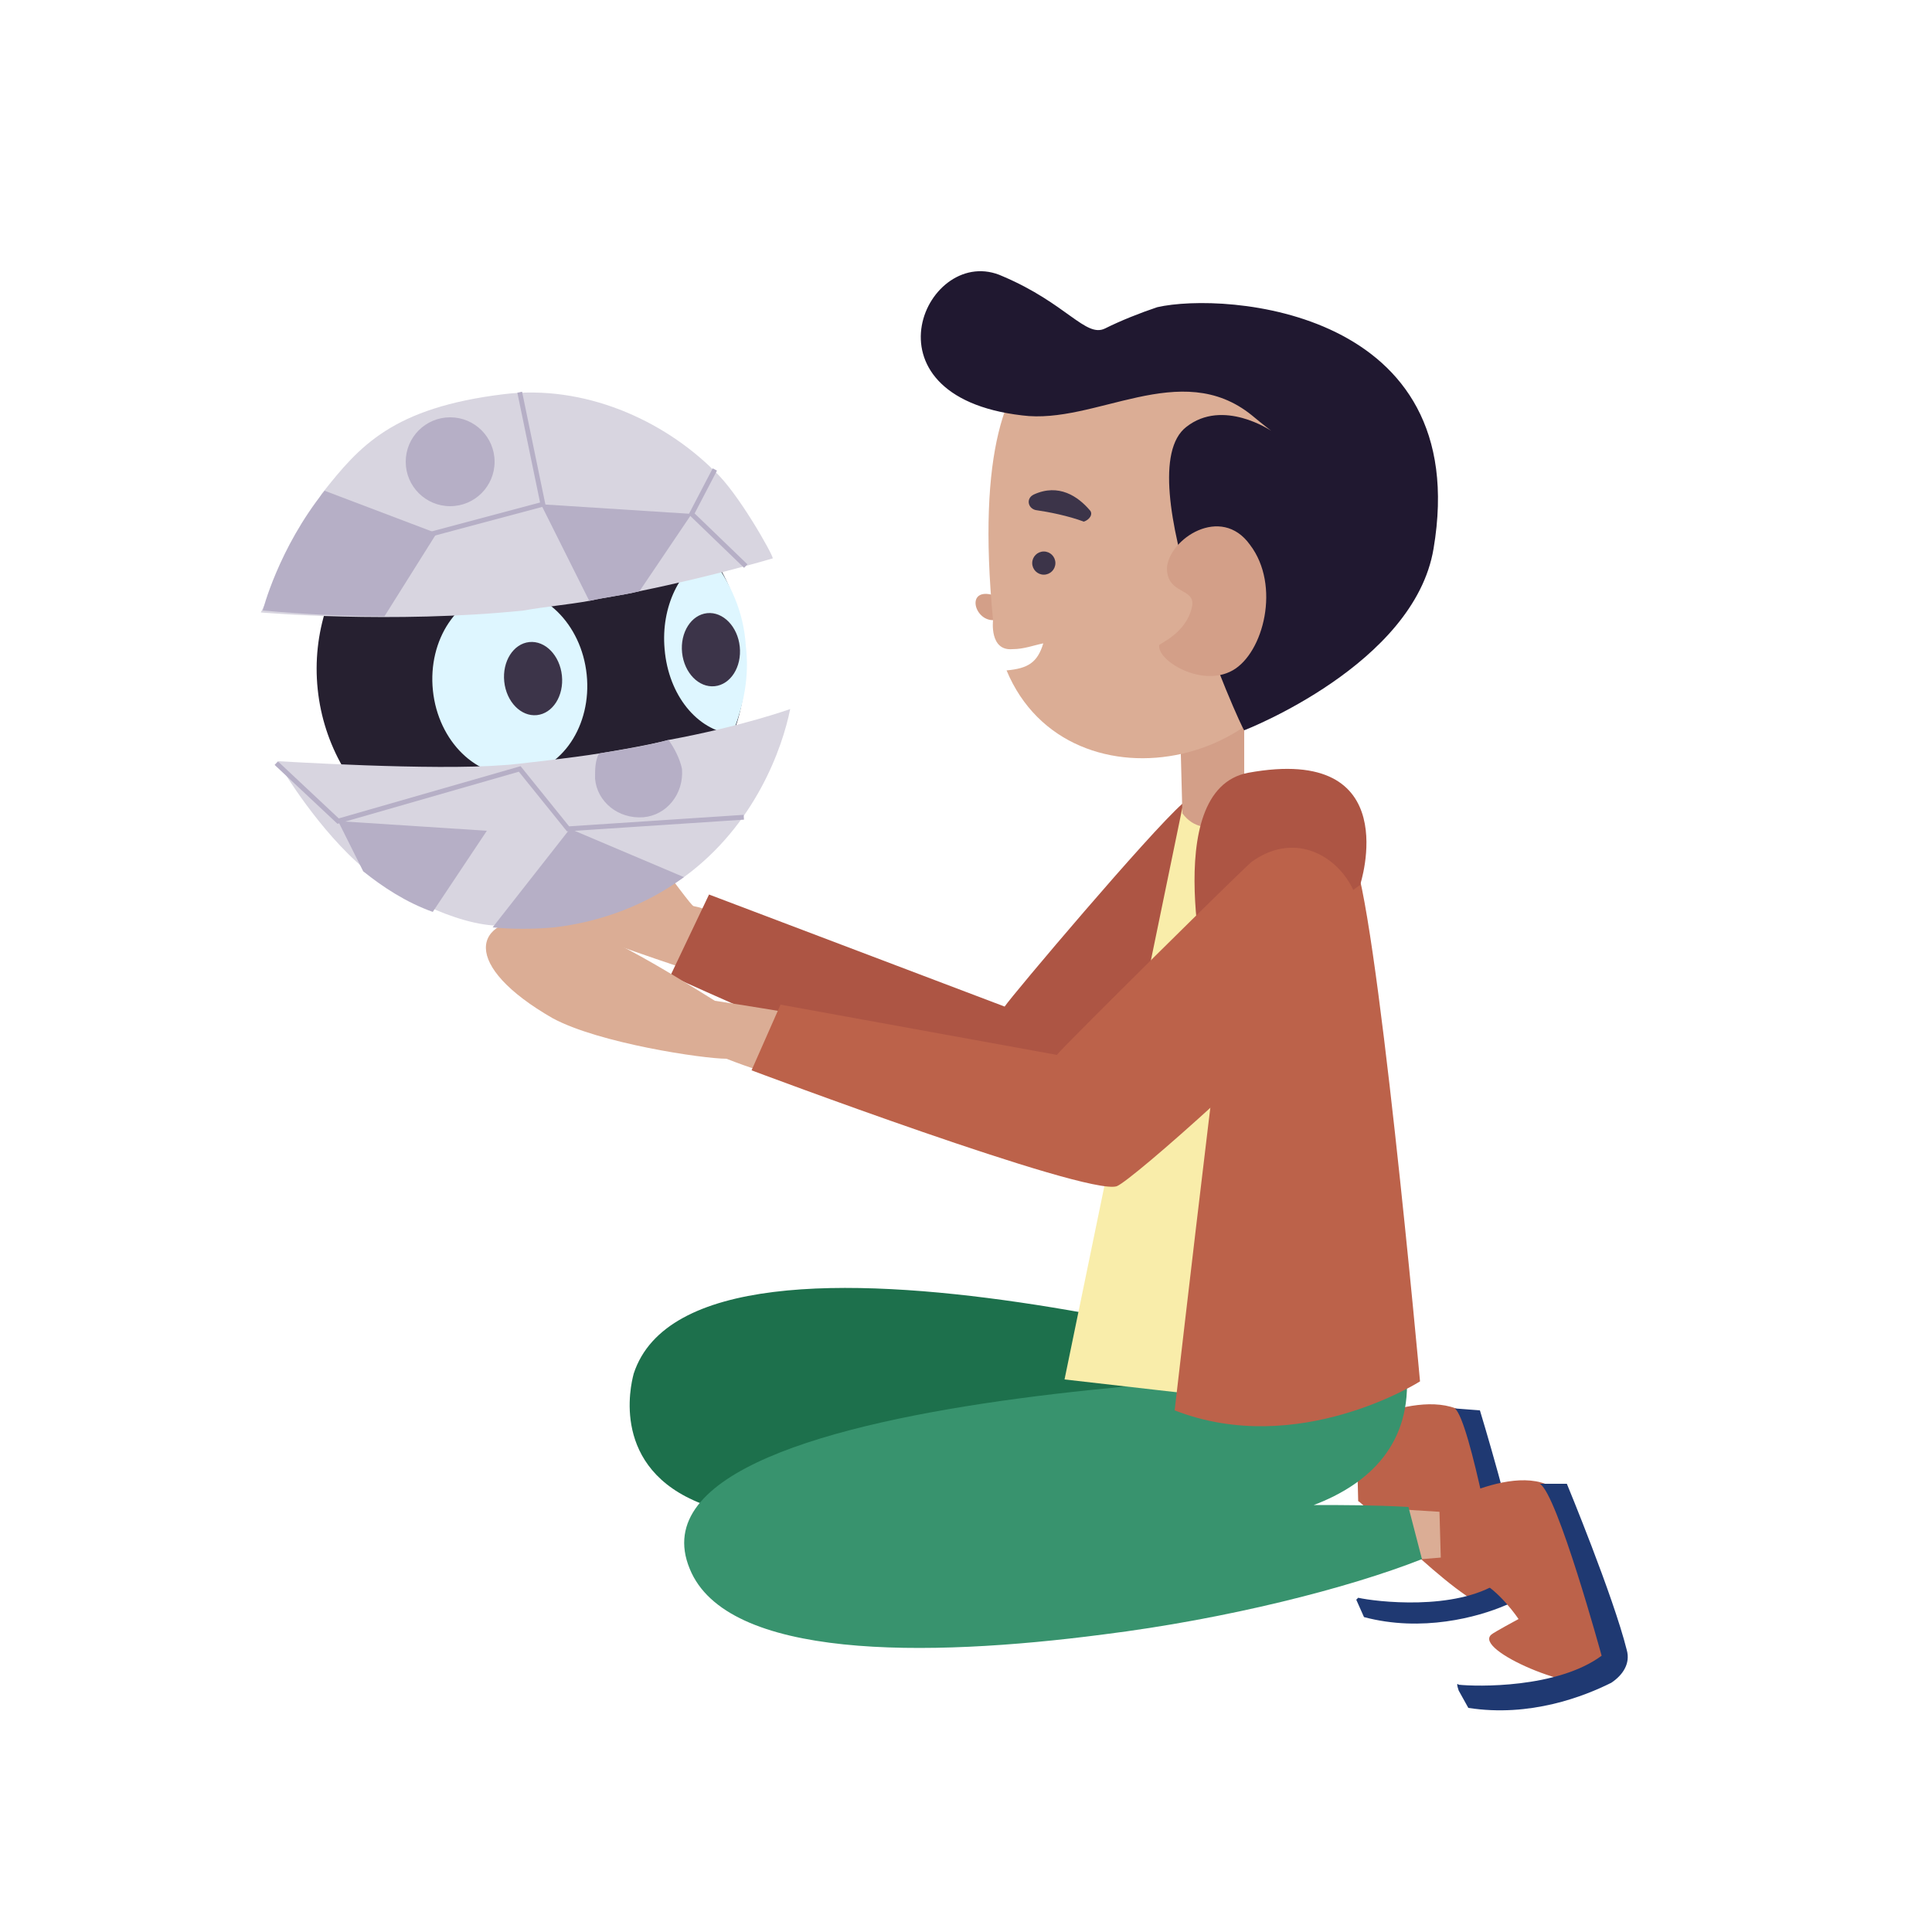 <?xml version="1.0" encoding="utf-8"?>
<!-- Generator: Adobe Illustrator 22.0.1, SVG Export Plug-In . SVG Version: 6.00 Build 0)  -->
<svg version="1.1" id="Layer_1" xmlns="http://www.w3.org/2000/svg" xmlns:xlink="http://www.w3.org/1999/xlink" x="0px" y="0px"
	 viewBox="0 0 100 100" style="enable-background:new 0 0 100 100;" xml:space="preserve">
<style type="text/css">
	.st0{fill:#262030;}
	.st1{fill:none;}
	.st2{fill:#BC624A;}
	.st3{fill:#FFDCD2;}
	.st4{fill:#1F3972;}
	.st5{fill:#DBAD95;}
	.st6{fill:#1D704C;}
	.st7{fill:#38936E;}
	.st8{fill:#AD5544;}
	.st9{fill:#F9EDAA;}
	.st10{fill:#D39F88;}
	.st11{fill:#201830;}
	.st12{fill:#3C3449;}
	.st13{fill:#DEF6FF;}
	.st14{fill:#D8D5E0;}
	.st15{fill:none;stroke:#B6AFC6;stroke-width:0.25;stroke-miterlimit:10;}
	.st16{fill:#B6AFC6;}
</style>
<ellipse transform="matrix(0.995 -0.103 0.103 0.995 -3.423 3.031)" class="st0" cx="27.495" cy="34.501" rx="11.1" ry="10.6"/>
<rect x="10" y="10" class="st1" width="80" height="80"/>
<g>
	<g>
		<path class="st2" d="M77.5,83.2c-1.2,0.6-7-5.5-7.2-5.5l-0.1-4c0,0,5.5-2.8,6.7,0.9C77,74.9,78.8,82.6,77.5,83.2z"/>
		<g>
			<circle class="st3" cx="74.8" cy="80.4" r="0.2"/>
		</g>
		<g>
			<circle class="st3" cx="74.5" cy="78.8" r="0.2"/>
		</g>
		<path class="st4" d="M70.3,82.7c0.9,0.2,5,0.7,7.3-0.8c0,0-1.5-8.4-2.3-9l1.3,0.1c0,0,1.8,5.9,2.2,8.6c0.1,0.7-0.3,1.3-0.9,1.5
			c-1.4,0.6-4.3,1.4-7.3,0.6l-0.4-0.9C70.2,82.8,70.3,82.7,70.3,82.7z"/>
	</g>
</g>
<polygon class="st5" points="73.6,80.7 76,80.5 75.3,78.3 72.1,78.1 "/>
<g>
	<path class="st2" d="M82.8,87c-1.1,0.7-6.6-1.6-5.6-2.4c0.1-0.1,1.4-0.8,1.4-0.8s-1-1.5-2.1-2c-0.4-0.2-1.7-0.3-1.9-0.3L74.5,78
		c0,0,5.6-3.3,6.9,0.3C81.5,78.5,84.1,86.2,82.8,87z"/>
	<path class="st4" d="M75.5,87.2c0.9,0.1,5.1,0.2,7.4-1.5c0,0-2.3-8.4-3.2-8.9h1.4c0,0,2.4,5.8,3.1,8.6c0.2,0.7-0.2,1.3-0.8,1.7
		c-1.4,0.7-4.2,1.8-7.4,1.3l-0.5-0.9C75.4,87.2,75.4,87.1,75.5,87.2z"/>
</g>
<g>
	<path class="st6" d="M70.3,71.3c-42.8,16.6-37.5-0.1-37.5-0.2C36.1,61,70.3,71.3,70.3,71.3z"/>
</g>
<path class="st7" d="M72.9,78c-1.8-0.1-3.4-0.1-4.9-0.1c2.9-1.1,5.1-3.2,4.8-6.9c0,0-41.2,0.3-37.1,10.2c1.9,4.7,12.2,4.6,21.4,3.4
	c6.4-0.8,12.7-2.4,16.5-3.9L72.9,78z"/>
<path class="st5" d="M40.2,51.6c-1.4-0.3-10.9-3.4-13-4.6c-5.6-3.3,2.8-6.2,3.7-6c0.9,0.2,4.8,5.9,5,5.9
	C38.7,47.4,40.5,51.7,40.2,51.6z"/>
<g>
	<path class="st8" d="M66.4,47c-2.7,3.8-6.5,8.6-10.2,11.2c-1.9,1.3-21.5-7.7-21.5-7.7l2-4.2L52,52.1c0.4-0.6,7.5-9,9.2-10.5
		C61.2,41.6,69,43.3,66.4,47z"/>
</g>
<g>
	<path class="st9" d="M64.8,72.5c-0.1,0-9.7-1.1-9.7-1.1l6.1-29.6l3.6,0.2C64.7,42.9,64.8,72.4,64.8,72.5z"/>
</g>
<g>
	<path class="st2" d="M73.5,71.5c0,0-6.3,4-12.7,1.5c0,0,3.4-29.6,3.9-31c0,0,3.5-0.3,5.3,2.3C71.2,46.2,73.5,71.5,73.5,71.5z"/>
</g>
<g>
	<g>
		<g>
			<path class="st10" d="M51.4,32.1c-1,0-1.4-1.7,0-1.3C51.6,30.8,51.7,32.1,51.4,32.1z"/>
		</g>
		<path class="st10" d="M64.4,37.6v4.5c0,0-2,1.6-3.2,0l-0.1-3.8C61.1,38.3,62.8,37.9,64.4,37.6z"/>
		<path class="st5" d="M68.1,30.8c-0.3,9-12.8,11.6-16,3.9c1.1-0.1,1.6-0.4,1.9-1.4c-0.5,0.1-1,0.3-1.6,0.3c-1.2,0.1-1-1.5-1-1.5
			c-1.7-17.7,6.3-14.3,7.3-14.4C59.7,17.5,68.5,18.8,68.1,30.8z"/>
		<g>
			<path class="st11" d="M74.2,28.4c-1,6-9.8,9.4-9.8,9.4c-0.1,0-6.1-13.3-3-15.7c1.9-1.5,4.4,0.2,4.4,0.2s-0.4-0.3-1-0.8
				c-3.7-3-8.1,0.5-11.9,0c-8.6-1-4.9-9-1-7.2c3.3,1.4,4.3,3.2,5.3,2.7c0.8-0.4,1.8-0.8,2.7-1.1l0,0C63.4,15.1,76.3,16,74.2,28.4z"
				/>
		</g>
	</g>
</g>
<g>
	<path class="st10" d="M63.8,34.7c-1.6,0.9-3.9-0.5-3.8-1.3c0-0.1,1.4-0.6,1.7-2c0.2-1-1.3-0.6-1.3-2c0.1-1.5,2.8-3.3,4.3-1.2
		C66.3,30.3,65.4,33.8,63.8,34.7z"/>
</g>
<path class="st12" d="M56.4,26.4c-0.6-0.7-1.6-1.4-2.9-0.8c-0.4,0.2-0.3,0.7,0.1,0.8c0.7,0.1,1.7,0.3,2.5,0.6
	C56.4,26.9,56.6,26.6,56.4,26.4z"/>
<g>
	<ellipse class="st12" cx="54.027" cy="29.145" rx="0.6" ry="0.6"/>
</g>
<path class="st8" d="M62.6,51.6c0,0-2.7-10.7,2-11.6c8.2-1.5,5.8,5.8,5.8,5.8L62.6,51.6z"/>
<g>
	<path class="st13" d="M38.6,33.4c0.2,1.6-0.1,3.1-0.7,4.6c-1.8-0.2-3.3-2-3.5-4.4c-0.2-2.2,0.8-4.2,2.3-4.9
		C37.8,30.1,38.5,31.7,38.6,33.4z"/>
</g>
<g>
	<ellipse transform="matrix(0.995 -0.103 0.103 0.995 -3.512 2.921)" class="st13" cx="26.395" cy="35.303" rx="4" ry="4.8"/>
</g>
<path class="st5" d="M44,56.7c-0.9-0.1-4.1-1-6.4-1.9c-1.2,0-6.6-0.8-9-2.1c-4.7-2.7-4.3-5.2-0.6-5.2c2.2,0,6.9,3,9,4.3
	c0,0,7.9,1.2,8.6,1.6C45.8,53.4,44.3,56.8,44,56.7z"/>
<path class="st14" d="M40.9,36.7c-0.4,2-1.8,6-5.5,8.7c-1.9,1.4-8.9,2.6-9.9,2.5c-2.5-0.2-5.6-2.1-6.6-2.9c-2.4-2-4.3-5.2-4.3-5.2
	c-0.1-0.2-0.2-0.4-0.2-0.4c0.1,0,8,0.5,11.7,0.2l0,0c0.3,0,3.7-0.4,4.9-0.6c0,0,2.5-0.4,3.6-0.7C38.4,37.6,40.9,36.7,40.9,36.7z"/>
<polyline class="st15" points="14.3,39.5 17.5,42.5 26.9,39.8 29.4,42.9 38.5,42.3 "/>
<path class="st16" d="M35.4,45.4c-1.9,1.4-4.2,2.3-6.7,2.6c-1.1,0.1-2.2,0.1-3.2,0l4-5.1L35.4,45.4z"/>
<path class="st16" d="M35.3,39.8c0.1,1.3-0.8,2.4-2,2.5c-1.3,0.1-2.4-0.8-2.5-2c0-0.5,0-0.9,0.2-1.3l0,0c1.3-0.2,2.5-0.4,3.6-0.7
	C34.9,38.7,35.2,39.3,35.3,39.8z"/>
<path class="st16" d="M25.2,43l-2.8,4.2c-1.4-0.5-2.6-1.3-3.6-2.1l-1.3-2.6L25.2,43z"/>
<g>
	
		<ellipse transform="matrix(0.995 -0.103 0.103 0.995 -3.484 3.045)" class="st12" cx="27.599" cy="35.097" rx="1.5" ry="1.9"/>
</g>
<g>
	
		<ellipse transform="matrix(0.995 -0.103 0.103 0.995 -3.28 3.989)" class="st12" cx="36.801" cy="33.597" rx="1.5" ry="1.9"/>
</g>
<path class="st14" d="M40,28.9c0,0-3,0.9-6.9,1.7c-0.8,0.2-1.7,0.3-2.6,0.5c-1.1,0.2-2.3,0.3-3.4,0.5c-6.8,0.7-13.6,0.1-13.6,0.1
	s3.1-6.2,3.2-6.2c1.9-2.4,3.6-4.4,9.4-5.1c4.1-0.5,8.2,1.3,10.9,4C38.2,25.5,40,28.7,40,28.9z"/>
<path class="st16" d="M22.6,27.6l-2.7,4.3c-2,0-4.1-0.1-6.3-0.3c0,0,0.8-3.2,3.2-6.2L22.6,27.6z"/>
<circle class="st16" cx="23.3" cy="23.9" r="2.3"/>
<path class="st16" d="M35.8,26.6l-2.7,4c-0.8,0.2-1.7,0.3-2.6,0.5l-2.5-5L35.8,26.6z"/>
<g>
	<path class="st2" d="M69.5,50.5c-2.7,3.3-10.9,10.6-11.7,10.9c-1.6,0.5-18.9-6-18.9-6l1.5-3.4l14.3,2.6c0.5-0.6,10-10,10.1-10
		C68.4,42,72.3,47,69.5,50.5z"/>
</g>
<g>
	<path class="st2" d="M57.7,61.4h-0.1h-0.1C57.6,61.4,57.7,61.4,57.7,61.4z"/>
</g>
<polyline class="st15" points="22.1,27.7 28.1,26.1 26.9,20.3 "/>
<polyline class="st15" points="37,24.3 35.8,26.6 38.6,29.3 "/>
</svg>
